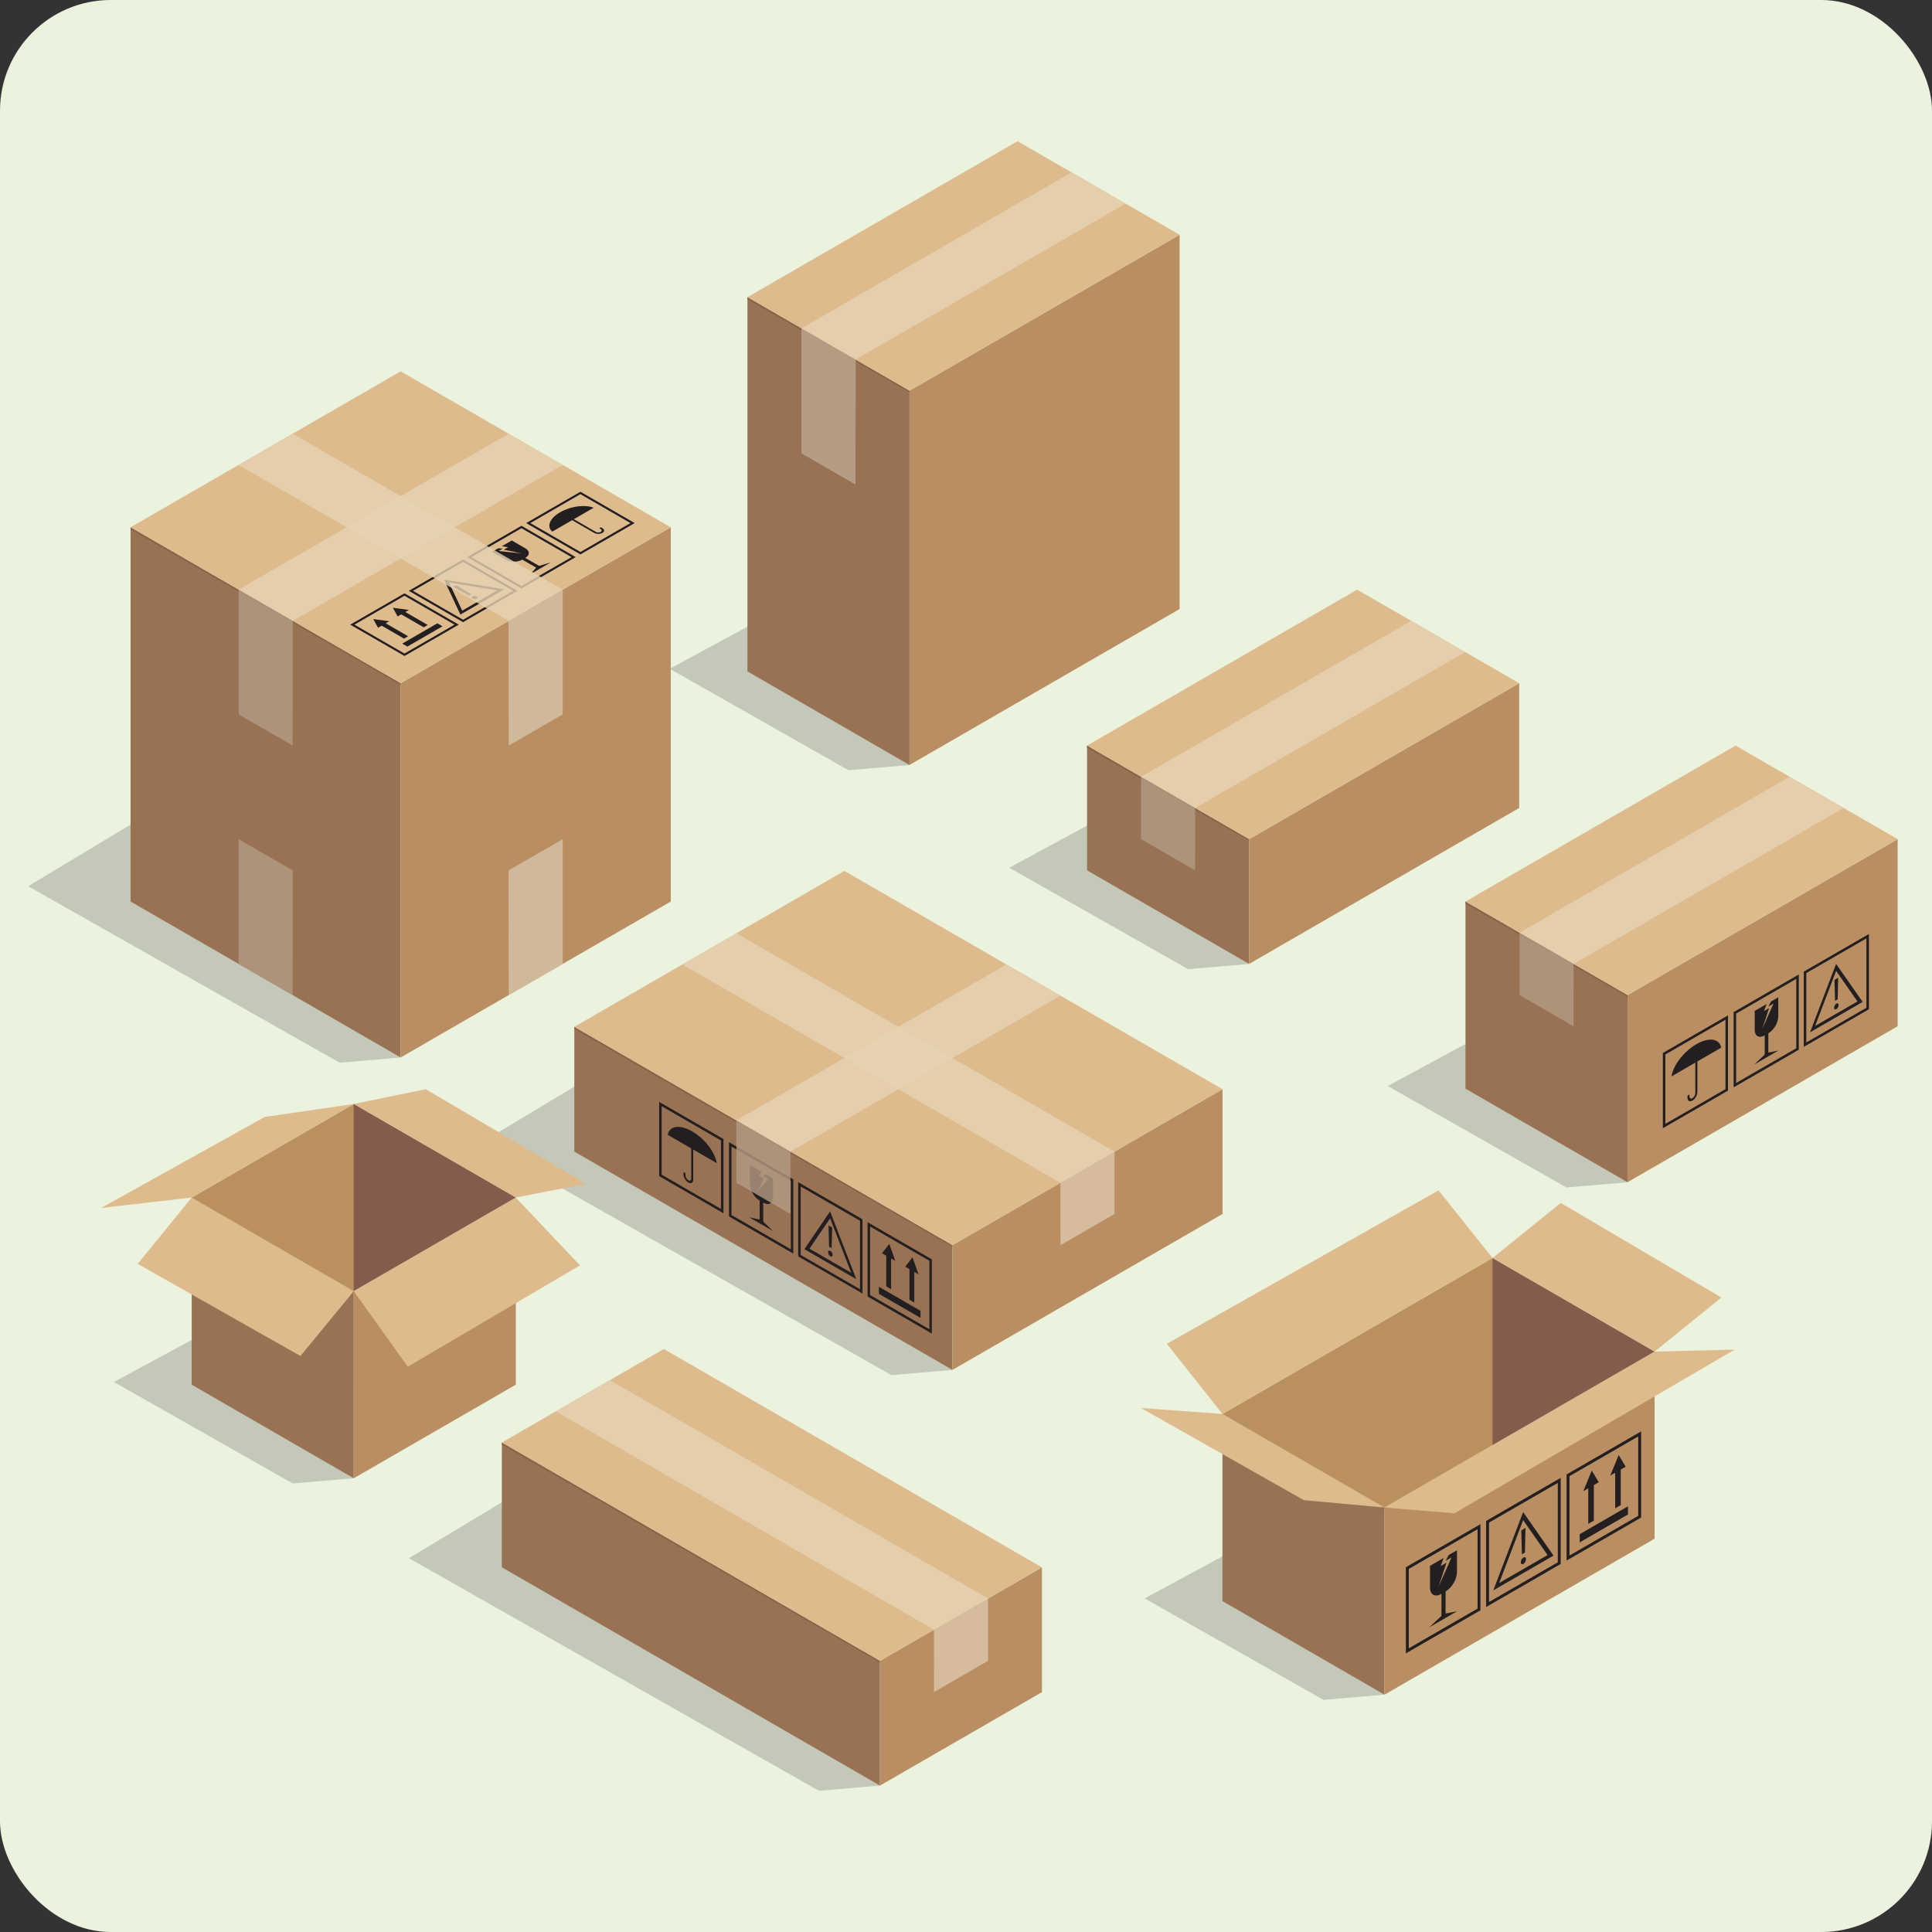 <?xml version="1.0" encoding="UTF-8"?>
<svg id="Layer_1" data-name="Layer 1" xmlns="http://www.w3.org/2000/svg" viewBox="0 0 299.529 299.529">
  <rect x="0" y="0" width="299.529" height="299.529" fill="#333333" stroke="none"/>
  <defs>
    <style>
      .cls-1 {
        fill: #b98e62;
      }

      .cls-1, .cls-2, .cls-3, .cls-4, .cls-5, .cls-6, .cls-7, .cls-8, .cls-9, .cls-10, .cls-11, .cls-12, .cls-13, .cls-14 {
        stroke-width: 0px;
      }

      .cls-2, .cls-9 {
        fill: #b49b84;
      }

      .cls-3 {
        fill: #d5c3a9;
      }

      .cls-3, .cls-9, .cls-10, .cls-14 {
        opacity: .8;
      }

      .cls-4 {
        fill: #855c4c;
      }

      .cls-5 {
        fill: #89644b;
      }

      .cls-6 {
        fill: #ebf3de;
      }

      .cls-7 {
        fill: #debb8d;
      }

      .cls-8 {
        fill: #ba905e;
      }

      .cls-10 {
        fill: #e6d3b3;
      }

      .cls-11, .cls-13 {
        fill: #231f20;
      }

      .cls-12 {
        fill: #987253;
      }

      .cls-13 {
        opacity: .2;
      }

      .cls-14 {
        fill: #ddc8ab;
      }
    </style>
  </defs>
  <rect class="cls-6" width="299.529" height="299.529" rx="17.168" ry="17.168"/>
  <g>
    <polygon class="cls-13" points="54.844 229.182 45.379 229.988 17.66 214.263 32.786 206.082 54.844 229.182"/>
    <polygon class="cls-13" points="214.647 262.734 205.182 263.54 177.464 247.814 192.59 239.634 214.647 262.734"/>
    <polygon class="cls-13" points="252.327 183.295 242.862 184.101 215.144 168.376 230.27 160.195 252.327 183.295"/>
    <polygon class="cls-13" points="193.655 149.446 184.19 150.252 156.471 134.527 171.598 126.346 193.655 149.446"/>
    <polygon class="cls-13" points="141.005 118.603 131.54 119.409 103.821 103.684 118.947 95.503 141.005 118.603"/>
    <polygon class="cls-13" points="136.427 276.829 126.962 277.636 63.401 241.576 81.764 230.524 136.427 276.829"/>
    <polygon class="cls-13" points="147.662 212.386 138.197 213.192 74.636 177.132 92.999 166.08 147.662 212.386"/>
    <polygon class="cls-13" points="62.116 163.953 52.651 164.759 4.366 137.397 22.729 126.346 62.116 163.953"/>
    <g>
      <polygon class="cls-12" points="20.242 81.746 62.116 105.922 62.116 163.945 20.242 139.769 20.242 81.746"/>
      <polygon class="cls-5" points="20.242 81.746 62.116 105.922 62.116 106.193 20.242 82.093 20.242 81.746"/>
      <polygon class="cls-1" points="103.991 81.746 62.116 105.922 62.116 163.945 103.991 139.769 103.991 81.746"/>
      <polygon class="cls-7" points="20.242 81.746 62.116 105.922 103.991 81.746 62.116 57.569 20.242 81.746"/>
      <polygon class="cls-10" points="87.241 72.075 45.379 96.259 36.991 91.416 78.866 67.24 87.241 72.075"/>
    </g>
    <polygon class="cls-9" points="45.379 96.259 45.367 115.593 36.991 110.757 36.991 91.416 45.379 96.259"/>
    <polygon class="cls-9" points="45.379 134.941 45.367 154.275 36.991 149.439 36.991 130.098 45.379 134.941"/>
    <g>
      <g>
        <path class="cls-11" d="M85.624,82.422c-.913-.774-.425-2.058,1.215-3.005.005-.003.01-.006.016-.009.194-.112.397-.214.606-.307.166-.074.336-.142.508-.203.58-.208,1.188-.345,1.775-.407.86-.091,1.676-.021,2.3.225l-3.077,1.776,3.417,1.973c.206.119.542.119.749 0s.206-.313,0-.432l-.119-.069c-.073-.042-.073-.111,0-.153s.192-.042.265,0l.119.069c.353.204.353.535,0,.739s-.926.203-1.279-0l-3.417-1.973-3.077,1.777Z"/>
        <path class="cls-11" d="M81.571,81.095l8.414-4.858,8.414,4.858-8.414,4.858-8.414-4.858ZM89.984,76.614l-7.761,4.481,7.761,4.481,7.761-4.481-7.761-4.481Z"/>
      </g>
      <g>
        <path class="cls-11" d="M72.43,86.372l8.414-4.858,8.414,4.858-8.414,4.858-8.414-4.858ZM80.844,81.891l-7.761,4.481,7.761,4.481,7.761-4.481-7.761-4.481Z"/>
        <g>
          <path class="cls-11" d="M76.302,85.55l2.122,1.225c.692.4,1.825.4,2.517-0l.526-.304c.692-.4.692-1.054 0-1.453l-2.122-1.225-1.54.889.959.163-.655.378,2.794.584-3.597-.386.668-.386-.736-.027-.938.541Z"/>
          <polygon class="cls-11" points="83.263 88.085 83.728 87.816 81.07 86.281 80.604 86.549 83.263 88.085"/>
          <polygon class="cls-11" points="83.28 87.825 85.385 87.194 82.267 88.994 83.28 87.825"/>
        </g>
      </g>
      <g>
        <path class="cls-11" d="M63.375,91.6l8.414-4.858,8.414,4.858-8.414,4.858-8.414-4.858ZM71.788,87.119l-7.761,4.481,7.761,4.481,7.761-4.481-7.761-4.481Z"/>
        <path class="cls-11" d="M68.837,89.859l9.332,1.503-6.793,3.922-2.539-5.425ZM69.617,90.313l2.041,4.36,5.46-3.152-7.501-1.208Z"/>
        <path class="cls-11" d="M73.882,92.809c-.178.103-.426.091-.599-.009-.178-.103-.193-.243-.015-.346.168-.097.421-.094.599.009.173.1.188.246.015.346ZM72.699,92.32l-2.446-1.332.475-.274,2.307,1.412-.337.194Z"/>
      </g>
      <g>
        <path class="cls-11" d="M54.296,96.842l8.414-4.858,8.414,4.858-8.414,4.858-8.414-4.858ZM62.71,92.361l-7.761,4.481,7.761,4.481,7.761-4.481-7.761-4.481Z"/>
        <g>
          <polygon class="cls-11" points="63.155 100.243 68.602 97.098 67.803 96.637 62.356 99.782 63.155 100.243"/>
          <g>
            <polygon class="cls-11" points="62.645 99.008 63.276 98.643 59.196 96.288 58.565 96.652 62.645 99.008"/>
            <polygon class="cls-11" points="58.612 97.322 60.356 96.315 57.87 95.978 58.612 97.322"/>
          </g>
          <g>
            <polygon class="cls-11" points="65.682 97.254 66.313 96.89 62.233 94.534 61.602 94.899 65.682 97.254"/>
            <polygon class="cls-11" points="61.649 95.569 63.393 94.562 60.907 94.225 61.649 95.569"/>
          </g>
        </g>
      </g>
    </g>
    <polygon class="cls-10" points="36.991 72.075 78.854 96.259 87.241 91.416 45.367 67.24 36.991 72.075"/>
    <polygon class="cls-3" points="78.854 96.259 78.866 115.593 87.241 110.757 87.241 91.416 78.854 96.259"/>
    <polygon class="cls-3" points="78.854 134.941 78.866 154.275 87.241 149.439 87.241 130.098 78.854 134.941"/>
  </g>
  <g>
    <g>
      <polygon class="cls-12" points="115.88 46.07 141.005 60.576 141.005 118.599 115.88 104.093 115.88 46.07"/>
      <polygon class="cls-5" points="115.88 46.07 141.005 60.576 141.005 60.847 115.88 46.417 115.88 46.07"/>
      <polygon class="cls-1" points="182.879 36.398 141.005 60.576 141.005 118.599 182.879 94.421 182.879 36.398"/>
      <polygon class="cls-7" points="115.88 46.07 141.005 60.576 182.879 36.398 157.755 21.893 115.88 46.07"/>
      <polygon class="cls-10" points="174.505 31.566 132.643 55.748 132.63 75.083 124.255 70.248 124.255 50.907 166.129 26.73 174.505 31.566"/>
    </g>
    <polygon class="cls-2" points="132.643 55.748 132.63 75.083 124.255 70.248 124.255 50.907 132.643 55.748"/>
  </g>
  <g>
    <g>
      <polygon class="cls-12" points="168.53 115.593 193.655 130.1 193.655 149.44 168.53 134.934 168.53 115.593"/>
      <polygon class="cls-5" points="168.53 115.593 193.655 130.1 193.655 130.371 168.53 115.94 168.53 115.593"/>
      <polygon class="cls-1" points="235.53 105.922 193.655 130.1 193.655 149.44 235.53 125.262 235.53 105.922"/>
      <polygon class="cls-7" points="168.53 115.593 193.655 130.1 235.53 105.922 210.405 91.417 168.53 115.593"/>
      <polygon class="cls-10" points="227.155 101.09 185.292 125.272 176.905 120.431 218.779 96.254 227.155 101.09"/>
    </g>
    <polygon class="cls-9" points="185.292 125.272 185.28 134.934 176.905 130.099 176.905 120.431 185.292 125.272"/>
  </g>
  <g>
    <g>
      <polygon class="cls-12" points="89.038 159.196 147.662 193.044 147.662 212.384 89.038 178.537 89.038 159.196"/>
      <polygon class="cls-5" points="89.038 159.196 147.662 193.044 147.662 193.315 89.038 159.544 89.038 159.196"/>
      <polygon class="cls-1" points="189.537 168.866 147.662 193.044 147.662 212.384 189.537 188.206 189.537 168.866"/>
      <polygon class="cls-7" points="89.038 159.196 147.662 193.044 189.537 168.866 130.912 135.02 89.038 159.196"/>
      <polygon class="cls-10" points="164.413 154.361 122.55 178.544 114.163 173.702 156.037 149.525 164.413 154.361"/>
      <polygon class="cls-10" points="105.788 149.525 164.413 183.389 172.798 178.544 114.163 144.689 105.788 149.525"/>
    </g>
    <polygon class="cls-14" points="164.406 183.38 164.418 193.042 172.793 188.207 172.793 178.539 164.406 183.38"/>
    <g>
      <g>
        <path class="cls-11" d="M111.121,180.331c-.253-1.687-1.859-3.803-3.803-4.925-.006-.004-.012-.007-.018-.01-.23-.132-.455-.244-.673-.338-.174-.075-.344-.137-.509-.188-.557-.171-1.058-.207-1.469-.117-.602.133-1.014.536-1.132,1.186l3.645,2.105v4.675c0,.282-.199.398-.444.256s-.444-.486-.444-.769v-.164c0-.1-.07-.222-.157-.272s-.157-.009-.157.091v.164c0,.482.34,1.071.758,1.312s.758.045.758-.438v-4.675s3.646,2.105,3.646,2.105Z"/>
        <path class="cls-11" d="M112.16,188.096l-9.968-5.755v-11.51s9.968,5.755,9.968,5.755v11.51ZM102.579,182.119l9.195,5.309v-10.617s-9.195-5.309-9.195-5.309v10.617Z"/>
      </g>
      <g>
        <path class="cls-11" d="M122.989,194.349l-9.968-5.755v-11.51s9.968,5.755,9.968,5.755v11.51ZM113.408,188.37l9.195,5.309v-10.617s-9.195-5.309-9.195-5.309v10.617Z"/>
        <g>
          <path class="cls-11" d="M119.852,182.702v2.903c0,.947-.671,1.334-1.491.861l-.624-.36c-.82-.473-1.491-1.635-1.491-2.582v-2.903s1.824,1.053,1.824,1.053l-.401.618.775.448-1.055,1.994,1.735-1.916-.791-.457.408-.3,1.111.641Z"/>
          <polygon class="cls-11" points="118.329 189.586 117.778 189.268 117.778 185.631 118.329 185.949 118.329 189.586"/>
          <polygon class="cls-11" points="118.053 189.132 116.159 188.73 119.852 190.862 118.053 189.132"/>
        </g>
      </g>
      <g>
        <path class="cls-11" d="M133.717,200.542l-9.968-5.755v-11.51s9.968,5.755,9.968,5.755v11.51ZM124.136,194.564l9.195,5.309v-10.617s-9.195-5.309-9.195-5.309v10.617Z"/>
        <path class="cls-11" d="M132.757,198.315l-8.047-4.646,3.986-5.862,4.061,10.508ZM125.495,193.592l6.469,3.735-3.264-8.447-3.204,4.712Z"/>
        <path class="cls-11" d="M128.387,194.154c0-.244.147-.335.346-.22.211.122.346.376.346.62,0,.237-.135.342-.346.22-.205-.118-.346-.383-.346-.62ZM128.534,193.27l-.082-3.298.563.325-.082,3.204-.399-.23Z"/>
      </g>
      <g>
        <path class="cls-11" d="M144.471,206.751l-9.968-5.755v-11.51s9.968,5.755,9.968,5.755v11.51ZM134.89,200.773l9.195,5.309v-10.617s-9.195-5.309-9.195-5.309v10.617Z"/>
        <g>
          <polygon class="cls-11" points="142.714 204.316 136.261 200.59 136.261 199.497 142.714 203.222 142.714 204.316"/>
          <g>
            <polygon class="cls-11" points="141.748 201.946 141.001 201.514 141.001 195.933 141.748 196.365 141.748 201.946"/>
            <polygon class="cls-11" points="142.408 197.571 140.342 196.378 141.469 194.929 142.408 197.571"/>
          </g>
          <g>
            <polygon class="cls-11" points="138.151 199.869 137.403 199.437 137.403 193.856 138.151 194.287 138.151 199.869"/>
            <polygon class="cls-11" points="138.81 195.494 136.744 194.301 137.871 192.852 138.81 195.494"/>
          </g>
        </g>
      </g>
    </g>
    <polygon class="cls-9" points="122.55 178.544 122.538 188.206 114.163 183.371 114.163 173.702 122.55 178.544"/>
  </g>
  <g>
    <g>
      <polygon class="cls-12" points="77.803 223.642 136.427 257.49 136.427 276.83 77.803 242.983 77.803 223.642"/>
      <polygon class="cls-5" points="77.803 223.642 136.427 257.49 136.427 257.761 77.803 223.989 77.803 223.642"/>
      <polygon class="cls-1" points="161.541 243.001 136.427 257.49 136.427 276.83 161.541 262.341 161.541 243.001"/>
      <polygon class="cls-7" points="77.803 223.642 136.427 257.49 161.541 243.001 102.918 209.142 77.803 223.642"/>
      <polygon class="cls-10" points="86.178 218.807 144.802 252.671 153.188 247.826 94.553 213.971 86.178 218.807"/>
    </g>
    <polygon class="cls-14" points="144.796 252.662 144.808 262.324 153.183 257.489 153.183 247.821 144.796 252.662"/>
  </g>
  <g>
    <g>
      <polygon class="cls-12" points="29.72 185.663 54.845 200.17 54.844 229.182 29.719 214.676 29.72 185.663"/>
      <polygon class="cls-5" points="29.72 185.663 54.845 200.17 54.845 200.441 29.72 186.011 29.72 185.663"/>
      <polygon class="cls-1" points="79.969 185.664 54.845 200.17 54.844 229.182 79.968 214.676 79.969 185.664"/>
      <polygon class="cls-8" points="29.72 185.663 54.845 200.17 79.969 185.663 54.844 171.158 29.72 185.663"/>
    </g>
    <polygon class="cls-4" points="54.844 200.17 79.969 185.663 54.844 171.158 54.844 200.17"/>
    <polygon class="cls-7" points="29.72 185.664 15.67 187.281 41.044 173.167 54.844 171.158 29.72 185.664"/>
    <polygon class="cls-7" points="54.845 171.147 66.009 168.866 90.91 183.539 79.97 185.651 54.845 171.147"/>
    <polygon class="cls-7" points="21.344 195.945 29.72 185.664 54.845 200.17 46.581 210.228 21.344 195.945"/>
    <polygon class="cls-7" points="54.845 200.17 79.969 185.664 89.914 196.181 63.219 211.889 54.845 200.17"/>
  </g>
  <g>
    <g>
      <g>
        <polygon class="cls-12" points="227.202 139.768 252.327 154.274 252.327 183.286 227.202 168.781 227.202 139.768"/>
        <polygon class="cls-5" points="227.202 139.768 252.327 154.274 252.327 154.545 227.202 140.115 227.202 139.768"/>
        <polygon class="cls-1" points="294.202 130.096 252.327 154.274 252.327 183.286 294.201 159.108 294.202 130.096"/>
        <polygon class="cls-7" points="227.202 139.768 252.327 154.274 294.202 130.096 269.077 115.592 227.202 139.768"/>
        <polygon class="cls-10" points="285.827 125.264 243.964 149.447 235.577 144.606 277.451 120.428 285.827 125.264"/>
      </g>
      <polygon class="cls-9" points="243.964 149.447 243.952 159.109 235.577 154.274 235.577 144.606 243.964 149.447"/>
    </g>
    <g>
      <path class="cls-11" d="M266.849,162.429c-.257-1.414-1.884-1.678-3.854-.541-.006.004-.013.007-.019.011-.233.135-.461.284-.682.446-.176.128-.349.264-.516.406-.565.479-1.072,1.028-1.489,1.601-.61.84-1.028,1.73-1.147,2.527l3.694-2.133v4.738c0,.286-.202.636-.45.779s-.45.027-.45-.26v-.166c0-.102-.071-.143-.159-.092s-.159.174-.159.276v.166c0,.489.344.688.768.443s.768-.841.768-1.33v-4.738s3.695-2.133,3.695-2.133Z"/>
      <path class="cls-11" d="M267.902,169.082l-10.102,5.832v-11.665s10.102-5.832,10.102-5.832v11.665ZM258.192,174.236l9.319-5.38v-10.76s-9.319,5.38-9.319,5.38v10.76Z"/>
    </g>
    <g>
      <path class="cls-11" d="M278.877,162.746l-10.102,5.832v-11.665s10.102-5.832,10.102-5.832v11.665ZM269.166,167.9l9.319-5.38v-10.76s-9.319,5.38-9.319,5.38v10.76Z"/>
      <g>
        <path class="cls-11" d="M275.697,154.614v2.942c0,.96-.68,2.137-1.511,2.617l-.632.365c-.831.48-1.511.087-1.511-.872v-2.942s1.848-1.067,1.848-1.067l-.406,1.095.786-.454-1.07,3.256,1.758-3.971-.802.463.413-.781,1.126-.65Z"/>
        <polygon class="cls-11" points="274.154 163.373 273.595 163.696 273.595 160.01 274.154 159.687 274.154 163.373"/>
        <polygon class="cls-11" points="273.874 163.235 271.954 165.045 275.697 162.884 273.874 163.235"/>
      </g>
    </g>
    <g>
      <path class="cls-11" d="M289.749,156.469l-10.102,5.832v-11.665s10.102-5.832,10.102-5.832v11.665ZM280.039,161.623l9.319-5.38v-10.76s-9.319,5.38-9.319,5.38v10.76Z"/>
      <path class="cls-11" d="M288.776,155.335l-8.156,4.709,4.04-10.606,4.116,5.897ZM281.416,159.047l6.556-3.785-3.308-4.74-3.247,8.525Z"/>
      <path class="cls-11" d="M284.347,156.232c0-.247.149-.511.351-.628.214-.124.351-.024.351.223,0,.24-.137.504-.351.628-.208.12-.351.017-.351-.223ZM284.496,155.165l-.083-3.247.571-.33-.083,3.343-.404.233Z"/>
    </g>
  </g>
  <g>
    <g>
      <g>
        <polygon class="cls-12" points="189.523 219.215 214.648 233.722 214.647 262.734 189.522 248.228 189.523 219.215"/>
        <polygon class="cls-5" points="189.523 219.215 214.648 233.722 214.648 233.993 189.523 219.562 189.523 219.215"/>
        <polygon class="cls-1" points="256.523 209.544 214.648 233.722 214.647 262.734 256.522 238.556 256.523 209.544"/>
        <polygon class="cls-8" points="189.523 219.215 214.648 233.722 256.523 209.544 231.398 195.039 189.523 219.215"/>
      </g>
      <polygon class="cls-4" points="231.398 224.051 256.523 209.544 231.398 195.039 231.398 224.051"/>
      <polygon class="cls-7" points="189.523 219.215 180.898 208.336 223.023 184.551 231.398 195.039 189.523 219.215"/>
      <polygon class="cls-7" points="231.397 195.039 241.978 186.494 266.88 201.166 256.523 209.544 231.397 195.039"/>
      <polygon class="cls-7" points="176.905 218.294 189.523 219.215 214.648 233.722 202.141 232.576 176.905 218.294"/>
      <polygon class="cls-7" points="214.648 233.722 256.522 209.545 268.936 209.238 225.492 234.617 214.648 233.722"/>
    </g>
    <g>
      <path class="cls-11" d="M229.521,249.653l-11.559,6.674v-13.348s11.559-6.674,11.559-6.674v13.348ZM218.41,255.55l10.663-6.156v-12.312s-10.663,6.156-10.663,6.156v12.312Z"/>
      <g>
        <path class="cls-11" d="M225.883,240.348v3.367c0,1.098-.778,2.445-1.729,2.994l-.723.417c-.951.549-1.729.1-1.729-.998v-3.367s2.115-1.221,2.115-1.221l-.465,1.253.899-.519-1.224,3.725,2.012-4.544-.918.53.473-.894,1.288-.744Z"/>
        <polygon class="cls-11" points="224.117 250.37 223.477 250.739 223.477 246.522 224.117 246.152 224.117 250.37"/>
        <polygon class="cls-11" points="223.797 250.212 221.6 252.284 225.883 249.811 223.797 250.212"/>
      </g>
    </g>
    <g>
      <path class="cls-11" d="M241.962,242.47l-11.559,6.674v-13.348s11.559-6.674,11.559-6.674v13.348ZM230.851,248.367l10.663-6.156v-12.312s-10.663,6.156-10.663,6.156v12.312Z"/>
      <path class="cls-11" d="M240.849,241.172l-9.332,5.388,4.623-12.136,4.71,6.748ZM232.427,245.42l7.502-4.331-3.786-5.424-3.716,9.755Z"/>
      <path class="cls-11" d="M235.781,242.199c0-.283.17-.585.401-.719.245-.141.401-.028.401.255,0,.275-.157.577-.401.719-.238.138-.401.02-.401-.255ZM235.951,240.978l-.095-3.715.653-.377-.095,3.825-.463.267Z"/>
    </g>
    <g>
      <path class="cls-11" d="M254.434,235.269l-11.559,6.674v-13.348s11.559-6.674,11.559-6.674v13.348ZM243.323,241.167l10.663-6.156v-12.312s-10.663,6.156-10.663,6.156v12.312Z"/>
      <g>
        <polygon class="cls-11" points="252.396 234.798 244.913 239.118 244.913 237.85 252.396 233.53 252.396 234.798"/>
        <g>
          <polygon class="cls-11" points="251.276 233.343 250.409 233.843 250.409 227.371 251.276 226.87 251.276 233.343"/>
          <polygon class="cls-11" points="252.041 227.386 249.645 228.77 250.952 225.58 252.041 227.386"/>
        </g>
        <g>
          <polygon class="cls-11" points="247.104 235.751 246.237 236.252 246.237 229.78 247.104 229.279 247.104 235.751"/>
          <polygon class="cls-11" points="247.869 229.795 245.472 231.179 246.779 227.989 247.869 229.795"/>
        </g>
      </g>
    </g>
  </g>
</svg>
